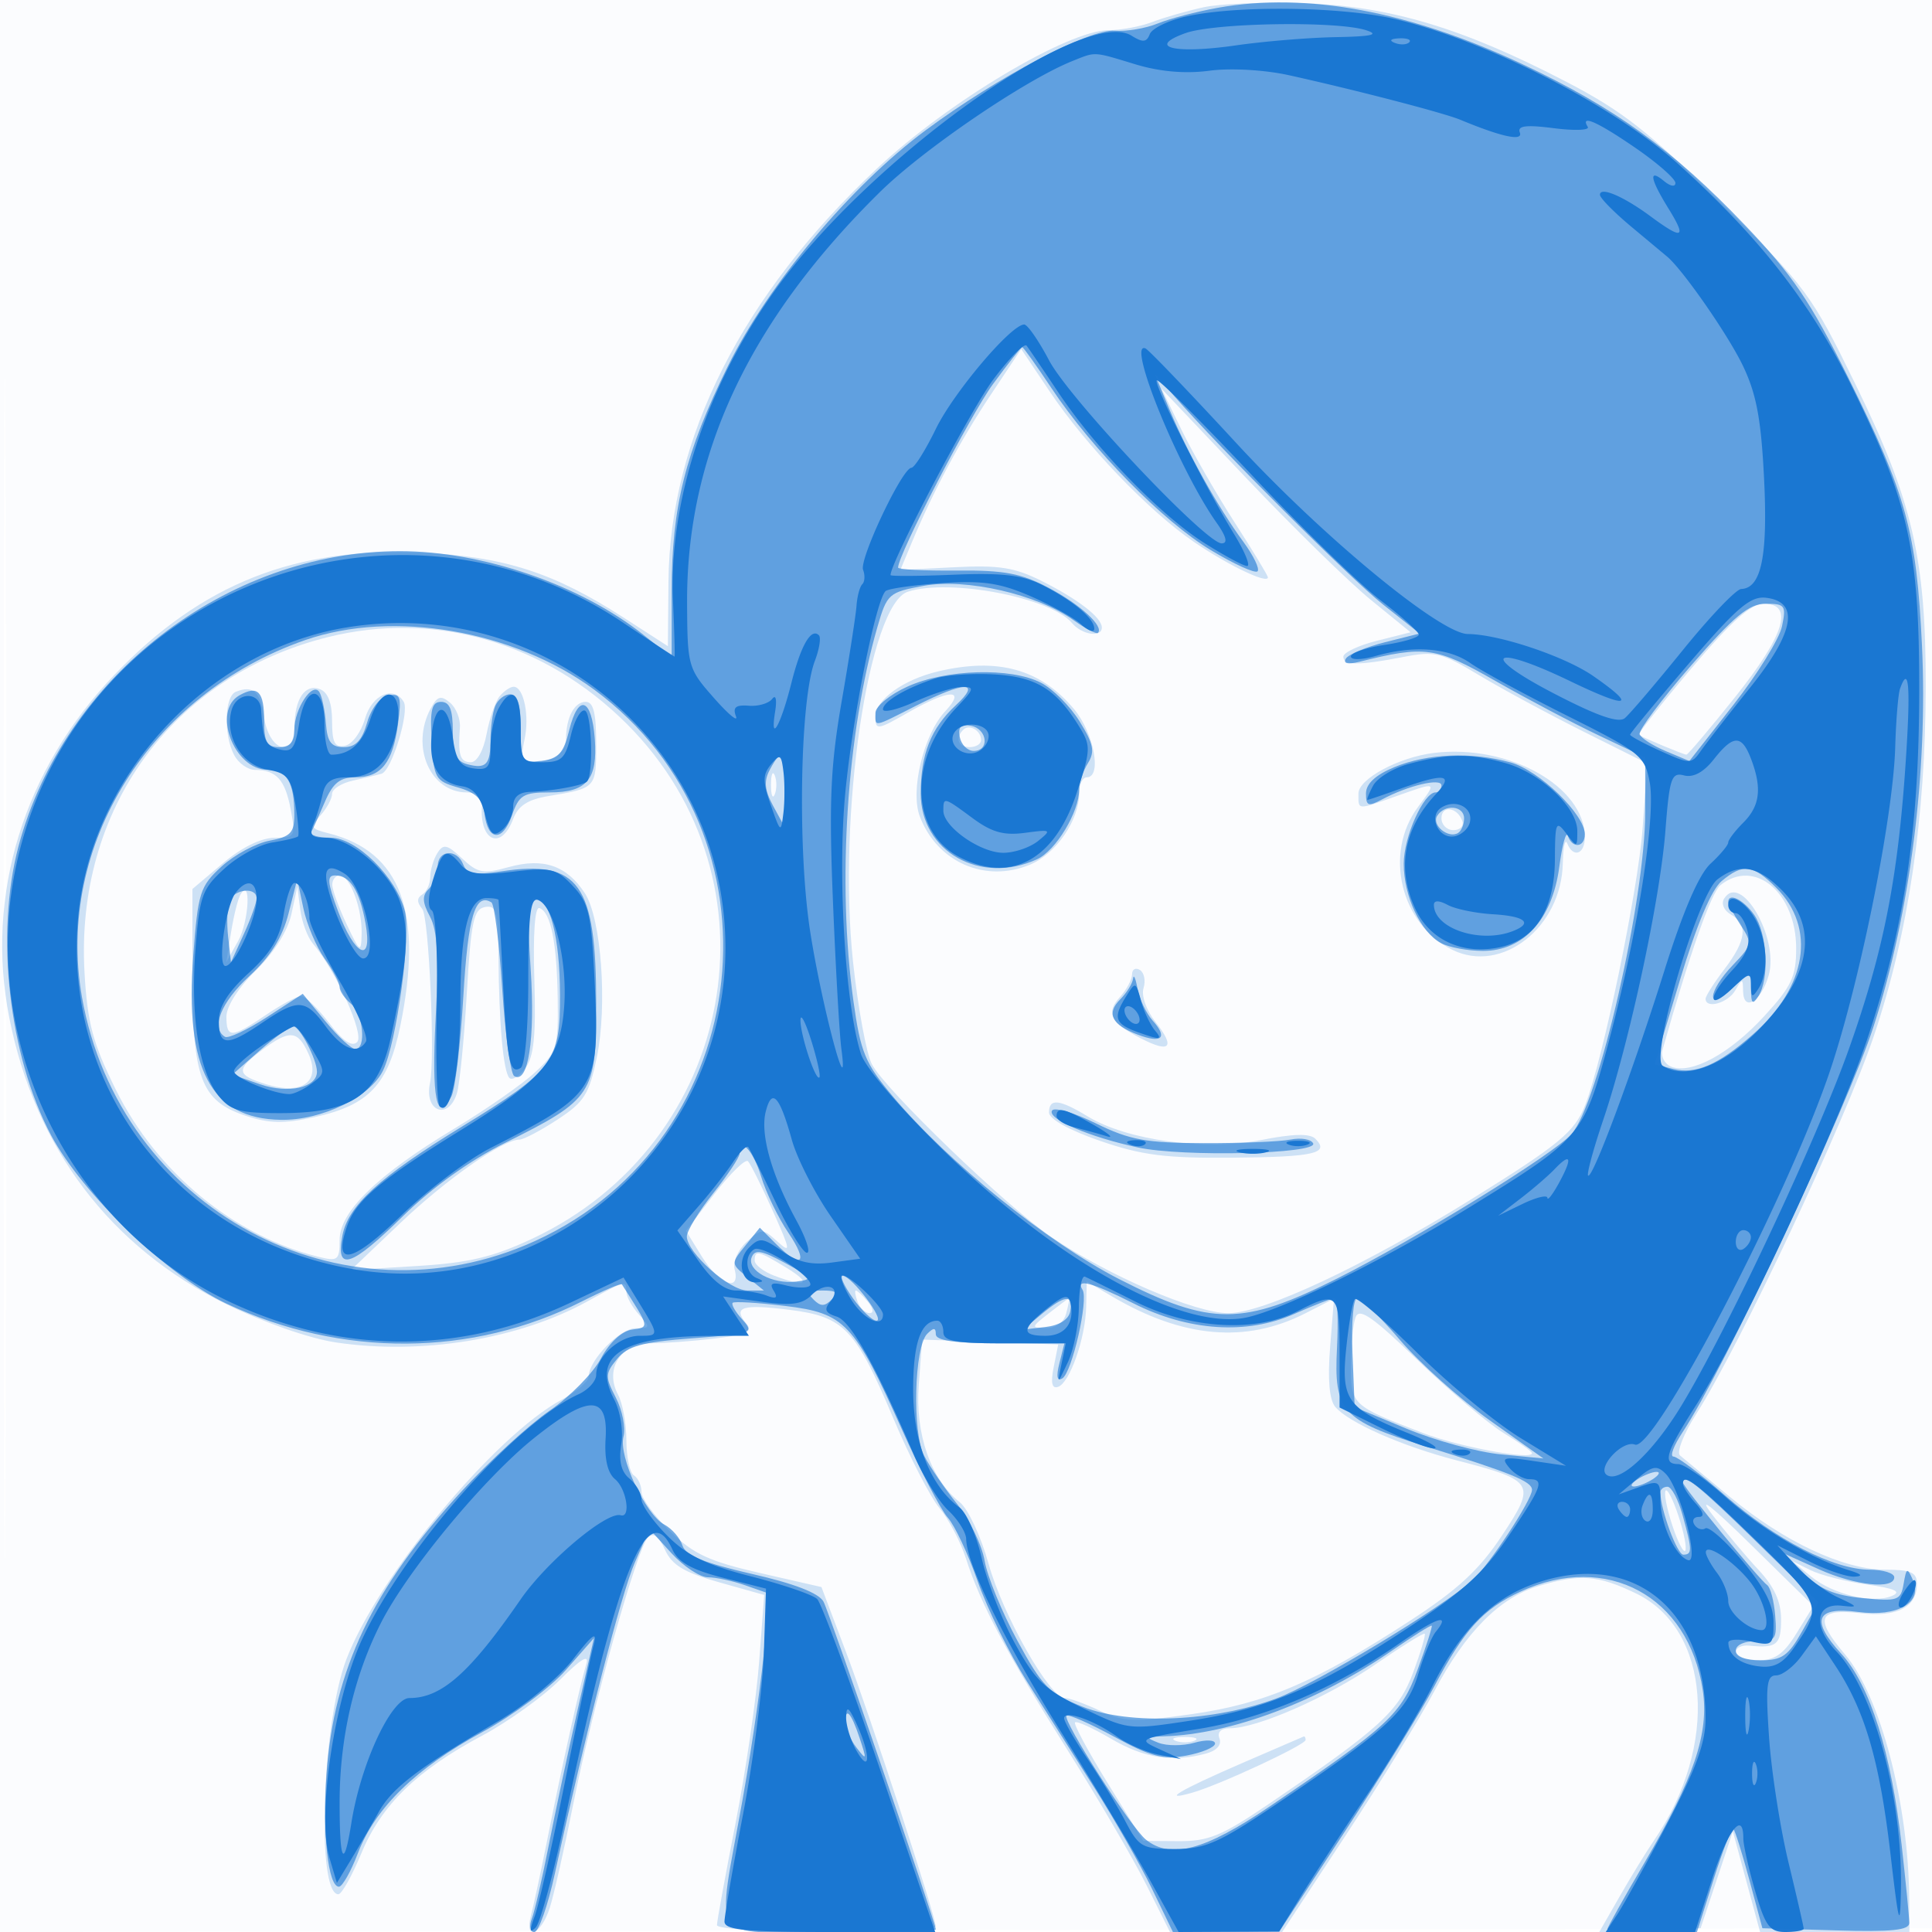 <svg xmlns="http://www.w3.org/2000/svg" width="256" height="256"><path fill-opacity=".016" d="M0 128.004v128.004l128.25-.254 128.25-.254.254-127.75L257.008 0H0v128.004m.485.496c0 70.4.119 99.053.265 63.672.146-35.38.146-92.98 0-128C.604 29.153.485 58.1.485 128.5" fill="#1976D2" fill-rule="evenodd"/><path fill-opacity=".207" d="M159.5.96c-2.2.48-5.267 1.361-6.815 1.957-1.548.596-4.154 1.083-5.79 1.083-5.362 0-21.298 9.513-30.671 18.309C98.32 39.111 88.746 58.071 88.576 77.061l-.076 8.562-5.854-3.779c-9.252-5.971-15.841-8.096-26.699-8.609-16.801-.794-29.201 4.111-40.722 16.11-12.077 12.576-17.203 29.216-14.003 45.457 3.417 17.346 13.38 30.478 28.878 38.064 4.845 2.371 10.936 4.492 14.393 5.009 11.349 1.701 24.26-.409 33.383-5.455 5.045-2.79 5.124-2.809 5.124-1.249 0 .644.745 1.994 1.655 3 1.553 1.716 1.527 1.829-.427 1.829-2.084 0-6.228 4.264-6.228 6.407 0 .626-1.599 1.999-3.554 3.052-8.906 4.796-24.32 23.375-28.548 34.408C42.661 228.315 41.886 251 44.835 251c.438 0 1.814-2.453 3.057-5.452 2.646-6.385 7.347-10.959 16.003-15.573 3.409-1.817 8.041-5.142 10.293-7.389 2.808-2.802 3.907-3.457 3.497-2.086-.841 2.814-3.231 13.564-5.113 23-.877 4.4-1.867 9.012-2.2 10.25-.958 3.563 1.352 2.635 2.49-1 .559-1.787 1.957-7.975 3.106-13.75 2.563-12.875 8.421-33.789 9.87-35.238.755-.755 1.418-.294 2.271 1.578.936 2.055 2.538 3.019 7.179 4.321l5.974 1.676-.666 8.817c-.366 4.849-1.775 14.49-3.131 21.425C96.109 248.514 95 254.596 95 255.094c0 .5 6.506.906 14.5.906 7.975 0 14.492-.338 14.483-.75-.033-1.433-8.655-27.8-11.887-36.354l-3.251-8.604-8.142-1.86c-6.708-1.532-8.806-2.505-11.922-5.529-2.08-2.018-3.781-4.37-3.781-5.227 0-.857-.45-1.836-1-2.176-.55-.34-1-2.421-1-4.625 0-2.203-.496-4.934-1.103-6.067-1.82-3.4.345-6.806 4.332-6.817 1.799-.004 5.636-.292 8.527-.64 4.327-.519 5.053-.876 4.108-2.015-1.79-2.157-.498-2.559 5.727-1.781 7.256.906 8.749 2.466 13.796 14.415 2.138 5.062 4.886 10.402 6.106 11.867 1.219 1.464 2.794 4.463 3.499 6.663 1.931 6.03 5.521 12.796 13.529 25.5 3.987 6.325 8.657 14.313 10.378 17.75l3.13 6.25h14.863l8.383-12.75c4.61-7.013 9.915-15.644 11.789-19.181 4.153-7.838 8.64-12.364 13.788-13.907 5.488-1.644 7.899-1.461 12.946.982 9.87 4.778 10.983 20.157 2.368 32.721-.994 1.449-3.044 4.794-4.556 7.432l-2.75 4.798 6.739-.298 6.738-.297 2.138-6.415 2.139-6.416 1.804 6.666 1.804 6.665H253l-.02-4.25c-.059-12.665-3.819-27.023-8.525-32.553-4.07-4.784-3.576-6.078 2.078-5.44 4.883.55 7.467-.792 7.467-3.879 0-1.541-.763-1.88-4.25-1.888-5.511-.012-13.421-3.735-20.58-9.684l-6.562-5.451c-.49-.406.491-2.902 2.18-5.547 5.708-8.934 19.702-38.734 23.523-50.089 4.562-13.559 6.83-28.848 6.857-46.219.026-16.95-1.751-24.618-9.271-40-5.887-12.043-6.537-12.921-17.754-24.002-9.699-9.582-13.146-12.284-20.643-16.18C193.881 3.741 184.271.849 173.002.435 167.776.243 161.7.479 159.5.96m-28.263 51.413c-4.022 6.041-7.609 12.767-10.472 19.639l-1.464 3.512 7.191-.363c5.912-.299 7.974.031 11.599 1.854 4.822 2.426 7.909 4.822 7.909 6.14 0 1.369-2.654.967-3.955-.6-2.799-3.373-16.179-5.931-21.738-4.156-5.207 1.662-9.357 29.692-7.27 49.101.651 6.05 1.768 12.125 2.482 13.5 1.762 3.391 17.838 18.871 23.806 22.923 7.541 5.121 19.067 10.077 23.432 10.077 4.64 0 17.927-6.221 32.11-15.033 11.826-7.348 13.808-8.992 15.206-12.616 2.371-6.146 6.966-28.301 7.574-36.518l.641-8.666-8.394-4.193c-4.617-2.306-10.869-5.681-13.894-7.499-5.016-3.015-5.896-3.229-10-2.434-6.005 1.163-8 1.157-8-.027 0-.542 2.006-1.49 4.459-2.108l4.458-1.123-5.25-4.277c-2.888-2.352-10.318-9.616-16.511-16.142L153.897 51.5l2.681 5.5c1.474 3.025 4.647 8.552 7.051 12.281 2.404 3.73 4.371 6.981 4.371 7.225 0 .924-5.329-1.636-9.826-4.719-6.006-4.119-14.282-12.754-19.083-19.914l-3.774-5.626-4.08 6.126m92.866 36.21c-3.999 4.721-7.12 8.679-6.937 8.797.655.422 5.935 2.62 6.291 2.62.2 0 3.104-3.433 6.453-7.629 6.594-8.26 7.849-12.371 3.777-12.371-1.674 0-4.325 2.374-9.584 8.583M43.5 84.409c-20.696 5.128-33.553 22.842-32.299 44.5.387 6.682 1.083 9.281 4.148 15.482 5.413 10.953 15.693 19.419 26.901 22.155 2.523.615 2.75.431 2.75-2.235 0-3.765 4.983-8.608 15.177-14.748 4.222-2.543 9.06-5.916 10.75-7.495 2.878-2.689 3.067-3.304 2.973-9.719-.109-7.493-.922-11.522-2.428-12.027-.599-.202-.855 3.416-.668 9.426.23 7.39-.053 10.236-1.168 11.75-.81 1.1-1.768 1.703-2.13 1.342-.815-.815-1.39-7.199-1.456-16.163-.044-5.945-.275-6.781-1.8-6.489-1.494.285-1.845 1.964-2.397 11.46-.355 6.119-.948 12.076-1.317 13.239-1.153 3.633-4.375 2.376-3.555-1.387.692-3.177-.145-21.993-1.026-23.054-.733-.884-.734-1.464-.004-1.916.577-.356 1.056-1.409 1.064-2.339.009-.93.435-2.354.948-3.165.791-1.25 1.286-1.14 3.275.728 2.082 1.956 2.773 2.082 6.207 1.133 4.57-1.261 7.649-.199 10.052 3.468 2.171 3.313 3.014 14.872 1.587 21.743-1.018 4.9-1.668 5.929-5.213 8.25-2.228 1.459-4.492 2.652-5.033 2.652-2.2 0-9.724 5.271-15.838 11.096l-6.5 6.193 8.71-.531c6.896-.421 10.073-1.17 15.258-3.596 27.067-12.667 33.474-47.362 12.599-68.226C72.255 85.13 57.702 80.89 43.5 84.409m80.775 4.562C119.68 90.063 116 92.728 116 94.965c0 1.812.237 1.783 4.25-.511 5.529-3.161 7.848-3.256 4.996-.204-2.862 3.062-4.665 10.517-3.369 13.927 2.312 6.082 8.687 8.868 14.619 6.389 3.469-1.449 6.504-5.89 6.504-9.516 0-1.128.45-2.05 1-2.05 2.061 0 .951-5.905-1.703-9.059-4.46-5.301-10.093-6.854-18.022-4.97M31.25 91.667c-1.514.605-1.645 5.726-.215 8.399.57 1.064 1.807 1.941 2.75 1.949 2.843.026 3.996 1.301 4.735 5.237.678 3.619.604 3.749-2.159 3.763-1.781.009-4.371 1.292-6.861 3.398l-4 3.384v11.351c0 13.717 1.127 16.718 7.013 18.682 3.133 1.045 5.093 1.088 9.147.199 7.223-1.585 9.783-4.307 11.383-12.104 3.082-15.021.077-23.1-9.485-25.5-2.428-.609-2.521-.808-1.104-2.374.85-.94 1.546-2.227 1.546-2.861 0-.633 1.237-1.423 2.75-1.754 1.513-.332 3.227-.744 3.811-.915 1.337-.394 3.739-8.226 2.926-9.542-1.354-2.191-4.212-.93-5.128 2.264-.511 1.784-1.701 3.392-2.644 3.573-1.364.263-1.715-.408-1.715-3.274 0-2.383-.543-3.813-1.601-4.219-1.983-.761-3.364 1.279-3.384 5-.023 4.245-3.361 3.201-4.015-1.255-.505-3.443-1.466-4.315-3.75-3.401m34.962.583c-.568.688-1.348 2.938-1.734 5-.41 2.197-1.276 3.75-2.089 3.75-1.427 0-1.729-.956-1.45-4.586.089-1.147-.505-2.639-1.319-3.315-1.207-1.001-1.678-.859-2.55.771-2.703 5.05-.08 11.13 4.803 11.13 1.218 0 2.142.563 2.052 1.25-.649 5.001 2.376 6.72 4.055 2.304.683-1.799 1.935-2.614 4.725-3.078 6.311-1.051 6.295-1.033 6.295-6.945C79 94.47 78.63 93 77.607 93 76.098 93 75 95.095 75 97.975c0 1.816-1.862 3.025-4.661 3.025-1.142 0-1.342-.708-.844-2.978.696-3.167-.095-7.022-1.44-7.022-.446 0-1.275.563-1.843 1.25m61.427 4.444c-1.126 1.126-.685 2.306.861 2.306.825 0 1.5-.423 1.5-.941 0-1.261-1.562-2.164-2.361-1.365M190 99.769c-4.66.57-10 3.444-10 5.383 0 2.221-.258 2.203 5 .348 5.504-1.942 5.419-1.985 2.877 1.453-4.56 6.167-2.281 15.546 4.596 18.915 6.544 3.206 14.433-2.998 14.606-11.486.043-2.135.306-3.319.583-2.632.802 1.986 2.338 1.45 2.338-.816 0-6.727-10.113-12.373-20-11.165M102.158 104c0 1.375.227 1.938.504 1.25.278-.687.278-1.812 0-2.5-.277-.687-.504-.125-.504 1.25M191 108.417c0 .87.713 1.583 1.583 1.583.871 0 1.406-.534 1.188-1.187-.618-1.855-2.771-2.162-2.771-.396M44.026 117.25c.015.688.878 3.05 1.919 5.25 1.756 3.711 1.899 3.806 1.974 1.315.102-3.376-1.542-7.815-2.894-7.815-.564 0-1.013.563-.999 1.25m183.949.032c-1.237.988-4.058 9.006-7.681 21.83-.252.892.276 1.893 1.181 2.24 2.663 1.022 7.731-1.736 12.275-6.682 3.651-3.974 4.25-5.243 4.25-9.013 0-7.386-5.506-11.985-10.025-8.375M31.88 118.5c-.339.55-.906 2.8-1.259 5l-.641 4 1.572-2.807c1.437-2.567 1.751-8.498.328-6.193m6.728 2.635c-.48 2.218-2.311 5.122-4.698 7.453-2.304 2.249-3.91 4.761-3.91 6.115 0 2.906.678 2.88 5.215-.203 2.023-1.375 4.13-2.5 4.681-2.5.551 0 2.219 1.596 3.707 3.546 1.838 2.41 3.032 3.219 3.724 2.527.991-.991-2.82-9.451-5.889-13.073-.699-.825-1.444-2.85-1.656-4.5l-.386-3-.788 3.635m189.843-2.056c-.414.67-.019 1.583.909 2.102 2.299 1.287 2.046 3.421-.86 7.23-1.375 1.803-2.5 3.573-2.5 3.933 0 1.392 2.952.568 3.92-1.094.958-1.646 1.021-1.641 1.05.083.046 2.826 2.393 1.384 3.386-2.08 1.42-4.949-3.692-13.755-5.905-10.174M150 129.112c0 .677-.719 2.025-1.598 2.996-1.917 2.119-1.279 3.387 2.754 5.473 3.909 2.021 4.62 1.221 1.94-2.185-1.21-1.539-1.89-3.47-1.573-4.469.307-.967.09-2.048-.482-2.402-.573-.354-1.041-.089-1.041.587M34.75 139.115c-3.552 2.65-3.465 3.33.586 4.573 4.731 1.452 7.218-.377 5.535-4.071-1.425-3.128-2.484-3.215-6.121-.502M139 147.418c0 .855 2.683 2.344 6.75 3.747 5.54 1.911 8.68 2.312 17.513 2.235 10.874-.093 12.971-.566 11.045-2.492-.744-.744-2.898-.696-7.263.163-7.339 1.444-17.713.025-22.906-3.133-3.789-2.304-5.139-2.44-5.139-.52m-44.302 10.747l-3.803 4.93 2.134 3.452c2.254 3.647 5.124 4.753 4.316 1.664-.265-1.014.426-2.599 1.593-3.655 2-1.81 2.123-1.811 4.089-.032 1.806 1.635 1.737 1.189-.636-4.095-1.465-3.261-2.939-6.214-3.277-6.561-.338-.348-2.325 1.586-4.416 4.297m5.302 8.86c0 .563 1.154 1.463 2.565 2 4.272 1.624 5.135 1.089 1.661-1.029-3.742-2.281-4.226-2.392-4.226-.971m43.924 6.126c-.095 4.18-2.177 10.1-3.734 10.619-.806.269-.984-.549-.571-2.616l.601-3.006-9.01-.324-9.011-.324-.458 6c-.499 6.523 1.601 12.524 5.446 15.567 1.09.863 2.802 4.532 3.808 8.16 1.882 6.787 8.12 17.773 10.091 17.773.612 0 2.705.756 4.652 1.68 3.139 1.49 4.518 1.541 12.152.455 9.756-1.389 16.448-4.249 28.906-12.353 6.376-4.148 9.2-6.758 12.202-11.279 4.606-6.936 4.38-7.314-5.962-9.994-7.267-1.883-14.389-5.025-16.121-7.111-.776-.935-1.007-3.658-.669-7.874l.517-6.444-3.79 1.934c-7.897 4.028-16.251 3.295-25.654-2.253L144 169.802l-.076 3.349m-30.286-.651c.317.825 1.033 1.5 1.591 1.5.586 0 .489-.635-.229-1.5-.685-.825-1.401-1.5-1.591-1.5-.19 0-.087.675.229 1.5M139 174c-2.409 1.884-2.422 1.956-.367 1.978 1.304.013 2.337-.756 2.657-1.978.287-1.1.452-1.99.366-1.978-.086.012-1.281.902-2.656 1.978m40.626.531c-.344.898-.626 3.77-.626 6.382 0 5.255.096 5.344 9.623 8.995 4.707 1.803 14.377 3.588 14.377 2.653 0-.219-1.687-1.421-3.75-2.672-2.062-1.251-7.181-5.585-11.374-9.632-5.999-5.79-7.757-7.01-8.25-5.726m41.502 26.054c.582 2.153 1.45 4.327 1.93 4.83.479.503.396-.847-.186-3-.582-2.153-1.45-4.327-1.93-4.83-.479-.503-.396.847.186 3m5.715.061c1.738 2.281 4.51 5.591 6.159 7.356 2.111 2.26 2.998 4.213 2.998 6.604 0 3.349-.581 3.82-4.25 3.446-.963-.098-1.75.301-1.75.885 0 .585 1.313 1.063 2.918 1.063 2.272 0 3.412-.797 5.143-3.599l2.225-3.6-8.302-8.15c-5.224-5.129-7.13-6.614-5.141-4.005M240 208.911c2.919 2.388 8.229 3.641 10.742 2.535 1.256-.552.31-.975-3.313-1.479-2.789-.388-6.164-1.244-7.5-1.903l-2.429-1.198 2.5 2.045m-57.766 11.636c-6.302 4.346-15.651 8.453-19.24 8.453-1.223 0-1.739.502-1.406 1.369.321.837-.37 1.608-1.781 1.986-4.461 1.195-8.174.62-12.548-1.943-2.429-1.424-4.595-2.409-4.814-2.19-.219.219 1.728 3.844 4.328 8.054l4.727 7.657 4.656.033c3.966.029 5.746-.706 12-4.952 14.655-9.95 17.187-12.259 19.104-17.424.993-2.672 1.677-4.972 1.522-5.111-.155-.139-3.102 1.692-6.548 4.068m-26.484 10.115c.688.278 1.813.278 2.5 0 .688-.277.125-.504-1.25-.504s-1.937.227-1.25.504m8.784 2.985c-8.265 3.581-10.849 5.118-6.534 3.889 3.609-1.028 15-6.331 15-6.983 0-.304-.113-.509-.25-.455-.137.055-3.835 1.652-8.216 3.549" fill="#1976D2" fill-rule="evenodd"/><path fill-opacity=".603" d="M161.39 1.027c-2.811.504-6.411 1.445-8 2.091-1.59.646-4.136 1.074-5.658.951-3.383-.273-15.54 6.12-25.076 13.188-9.889 7.328-20.844 20.392-26.201 31.243C90.815 59.925 89 67.169 89 78.257v8.837l-3.75-2.985C76.941 77.496 63.94 73.03 53 73.03c-22.991 0-44.586 16.705-50.547 39.101-3.102 11.652-1.286 27.77 4.313 38.294 4.125 7.754 15.505 18.683 23.234 22.312 15.262 7.168 32.602 7.059 47.116-.296 2.796-1.416 5.174-2.433 5.286-2.258 3.719 5.805 3.688 5.665 1.327 6-1.342.191-2.979 1.717-4.114 3.837-1.036 1.936-4.112 5.055-6.834 6.933-2.723 1.877-7.95 6.671-11.616 10.653-11.776 12.794-16.937 23.609-17.904 37.521-.549 7.9.224 14.873 1.648 14.873.451 0 1.583-1.999 2.516-4.442 2.297-6.016 7.694-11.269 16.483-16.044 4.035-2.192 9.014-5.891 11.065-8.22l3.727-4.235-2.211 9.72c-1.216 5.347-2.915 13.321-3.776 17.721-.861 4.4-1.871 8.787-2.246 9.75-.377.969-.225 1.75.341 1.75.562 0 1.783-3.487 2.715-7.75 4.171-19.094 8.803-37.112 10.589-41.192l1.945-4.441 2.915 3.191c1.603 1.756 3.773 3.192 4.822 3.192s3.271.475 4.937 1.056l3.03 1.056-.448 6.694c-.246 3.682-1.542 12.878-2.88 20.437C94.915 258.115 93.537 256 110 256c7.7 0 14-.152 14-.338 0-.862-14.063-41.91-14.88-43.434-.61-1.137-3.865-2.397-9.522-3.684-6.288-1.432-8.747-2.438-9.164-3.751-.313-.988-1.395-2.237-2.404-2.777-2.521-1.349-6.096-9.046-5.414-11.654.306-1.171-.149-3.492-1.011-5.158-1.441-2.787-1.428-3.199.164-5.14 1.41-1.718 3.266-2.226 10-2.737 7.977-.604 8.211-.692 6.59-2.483-.924-1.021-1.495-2.02-1.27-2.22.226-.2 3.336-.013 6.911.416 7.948.954 9.169 2.242 15.488 16.335 2.435 5.431 5.175 10.7 6.088 11.709.913 1.008 2.699 4.808 3.969 8.444 1.271 3.635 4.214 9.616 6.542 13.291 2.328 3.675 6.375 10.056 8.995 14.181 2.62 4.125 6.017 10.088 7.549 13.25l2.786 5.75 7.041-.02 7.042-.021 8.674-13.229c4.77-7.277 10.101-15.93 11.847-19.23 4.024-7.606 6.478-10.302 11.479-12.61 11.408-5.265 22.253.61 24.121 13.067.858 5.726-1.135 11.628-7.732 22.887-2.689 4.589-4.889 8.527-4.889 8.75 0 .223 2.669.406 5.93.406h5.93l2.216-7.021c1.219-3.861 2.396-6.841 2.615-6.621.22.22 1.173 3.267 2.118 6.771l1.717 6.371 9.737.286c7.421.218 9.735-.02 9.729-1-.005-.707-.459-5.336-1.01-10.286-1.36-12.215-4.205-21.238-8.002-25.376-4.099-4.468-3.372-6.269 2.233-5.532 5.24.69 8.583-1.239 7.274-4.197-.77-1.739-.873-1.7-1.248.474-.38 2.202-.762 2.335-5.413 1.888-3.701-.355-5.697-1.18-7.665-3.167l-2.661-2.686 4.5 2.026c4.802 2.162 10 2.718 10 1.07 0-.55-1.463-1.004-3.25-1.01-4.761-.014-12.463-3.965-19.17-9.835-3.24-2.835-6.315-5.155-6.834-5.155-.518 0 .031-1.462 1.221-3.25 5.336-8.014 21.881-43.171 25.295-53.75 4.837-14.986 7.213-33.706 6.409-50.5-.72-15.035-2.069-19.949-9.708-35.346-5.1-10.279-7.409-13.69-13.794-20.376-9.46-9.905-17.191-15.5-29.317-21.219-15.007-7.076-28.747-9.634-40.462-7.532m-29.829 49.889C128.599 54.952 119 73.511 119 75.204c0 .259 3.487.439 7.75.398 6.33-.059 8.574.363 12.247 2.309 4.173 2.21 7.324 5.102 6.479 5.947-.199.198-1.662-.566-3.252-1.698-4.784-3.407-14.199-5.564-19.809-4.539-4.636.847-4.88 1.061-6.131 5.381-4.091 14.124-5.377 33.997-3.209 49.586.956 6.869 1.542 8.288 5.25 12.716 7.214 8.612 20.527 19.358 29.949 24.174 12.194 6.233 16.38 6.222 28.912-.071 10.472-5.26 28.663-16.467 31.032-19.118 3.571-3.998 9.782-31.118 9.782-42.715v-7.206l-6.181-2.934c-3.399-1.614-9.587-4.878-13.75-7.253-7.836-4.472-9.232-4.665-17.968-2.487-1.51.376-2.165.219-1.767-.425.348-.563 2.689-1.541 5.203-2.174l4.572-1.151-4.805-3.807c-4.424-3.507-21.542-20.586-27.699-27.637l-2.62-3 1.99 4.792c2.356 5.674 6.4 12.912 9.79 17.524 1.34 1.823 2.179 3.573 1.864 3.889-.316.315-3.106-.952-6.202-2.816-6.338-3.817-15.739-13.377-21.117-21.477-1.976-2.977-3.716-5.412-3.866-5.412-.151 0-1.898 2.212-3.883 4.916m92.518 37.271c-3.917 4.503-6.984 8.597-6.817 9.099.167.502 1.718 1.507 3.446 2.233l3.142 1.321 5.825-7.43c3.204-4.087 6.106-8.776 6.449-10.42.574-2.751.402-2.99-2.15-2.99-2.227 0-4.181 1.617-9.895 8.187M40.487 84.799c-20.591 7.12-33.161 27.187-29.63 47.301 4.938 28.129 34.467 44.018 60.073 32.325 29.408-13.428 33.725-53.96 7.782-73.058-10.653-7.842-26.611-10.584-38.225-6.568m79.763 6.174c-2.34 1.062-4.25 2.625-4.25 3.478 0 1.929-.408 2.001 5.419-.955 6.427-3.261 8.714-3.276 5.217-.034C123.357 96.5 122 99.92 122 105.142c0 7.687 7.881 12.148 15.405 8.719 2.507-1.142 5.595-6.261 5.595-9.276 0-.887.522-2.448 1.161-3.471.941-1.507.734-2.548-1.097-5.51-1.241-2.009-3.541-4.317-5.111-5.128-3.99-2.064-12.594-1.822-17.703.497m-88.521 1.159C28.055 94.188 31.001 102 35.45 102c2.559 0 3.55 1.667 3.55 5.97 0 2.381-.498 2.901-3.282 3.423-1.805.339-4.665 1.879-6.356 3.424-2.858 2.61-3.122 3.439-3.751 11.745-1.146 15.131 2.316 21.654 11.582 21.822 5.429.098 11.907-3.04 13.587-6.583 1.787-3.767 3.698-17.76 2.874-21.043-1.135-4.523-6.415-9.758-9.841-9.758-1.639 0-2.795-.338-2.569-.75.226-.412 1.037-2.213 1.803-4 1.071-2.503 2.003-3.25 4.05-3.25 3.421 0 4.947-1.912 5.638-7.062.49-3.649.335-4.098-1.304-3.782-1.089.209-2.246 1.702-2.79 3.601C47.964 98.116 47.127 99 45.568 99c-1.684 0-2.194-.671-2.382-3.138-.131-1.726-.521-3.594-.865-4.152C41.426 90.262 39 93.901 39 96.691 39 98.333 38.423 99 37 99c-1.613 0-2-.667-2-3.441 0-3.943-.818-4.8-3.271-3.427m33.878 1.45c-.334.87-.607 2.82-.607 4.333 0 3.387-.568 4.011-3.058 3.36C60.44 100.882 60 99.887 60 96.883 60 94.04 59.584 93 58.448 93c-1.244 0-1.492 1.038-1.25 5.217.284 4.914.488 5.27 3.498 6.129 2.374.678 3.274 1.567 3.5 3.456.438 3.662 2.401 3.794 3.638.243.941-2.697 1.511-3.045 4.992-3.045 4.939 0 6.38-1.709 5.985-7.098-.398-5.429-2.176-6.047-3.379-1.175-.764 3.092-1.429 3.83-3.682 4.089-2.645.305-2.75.142-2.75-4.25C69 93.33 68.594 92 67.607 92c-.766 0-1.666.712-2 1.582m61.566 4.077c.195 1.013 1.023 1.841 1.841 1.841 2.143 0 1.834-2.906-.355-3.327-1.336-.257-1.743.15-1.486 1.486m-25.171 4.338c-.803 1.5-.697 2.682.424 4.75l1.494 2.753.04-4.75c.044-5.214-.347-5.764-1.958-2.753m82.748-.339c-2.499 1.037-3.75 2.199-3.75 3.484 0 1.66.297 1.769 2.139.783 3.439-1.84 7.861-2.884 7.861-1.855 0 .511-.353.93-.784.93-1.581 0-4.216 5.91-4.216 9.454 0 4.3 2.243 9.07 4.945 10.516 1.058.567 3.563 1.03 5.566 1.03 5.391 0 9.176-4.167 10.102-11.122.393-2.958.904-4.815 1.135-4.128.58 1.732 2.252 1.572 2.252-.215 0-2.61-6.044-8.453-9.832-9.505-5.155-1.432-11.028-1.193-15.418.628m5.681 6.454c-.754 1.22 1.492 3.054 2.771 2.263.439-.271.798-1.141.798-1.934 0-1.697-2.577-1.935-3.569-.329M58 114.8c0 .99-.531 2.331-1.18 2.98-.906.906-.871 1.756.152 3.667.99 1.85 1.182 5.313.75 13.505-.559 10.588.152 14.098 2.092 10.326.502-.978 1.214-6.935 1.58-13.238.618-10.614 1.569-13.799 3.724-12.467.393.243 1.036 5.398 1.428 11.456.393 6.057 1.106 11.256 1.586 11.553 1.855 1.146 2.794-4.888 2.191-14.077-.458-6.971-.311-9.505.551-9.505 1.977 0 3.309 5.129 3.329 12.817.023 8.866-.829 10.01-12.995 17.464-11.003 6.74-15.09 10.473-15.844 14.469-.916 4.849 1.151 4.166 8.109-2.68 3.769-3.708 8.808-7.315 13.45-9.627C78.576 145.638 79 144.991 79 133.013c0-15.91-2.273-19.099-12.52-17.562-3.579.536-4.617.355-5.094-.889-.826-2.151-3.386-1.972-3.386.238m170.123 1.95c-1.336 1.114-3.332 5.845-5.491 13.011l-3.391 11.261 2.453.616c3.006.754 5.97-.526 10.572-4.567 7.189-6.311 8.421-14.112 3.073-19.459-3.072-3.072-4.379-3.228-7.216-.862m-183.355 3.917c2.247 6.053 4.654 7.161 3.667 1.688-.787-4.363-2.054-6.355-4.04-6.355-1.093 0-1.02.915.373 4.667m-6.54.391c-.805 3.163-2.395 5.7-5.194 8.29-3.754 3.473-5.118 6.864-3.231 8.03.441.273 2.943-.896 5.559-2.597l4.756-3.094 3.014 3.656c1.657 2.012 3.431 3.657 3.941 3.657 1.503 0 1.059-4.645-.573-6-.825-.685-1.5-1.683-1.5-2.218 0-.535-.897-2.233-1.994-3.774-1.097-1.54-2.36-4.534-2.806-6.654l-.813-3.854-1.159 4.558m-7.83-1.653c-.296.772-.371 2.91-.166 4.75l.373 3.345 1.697-3.718c.934-2.045 1.698-4.182 1.698-4.75 0-1.55-2.982-1.242-3.602.373m198.602.13c0 .295.74 1.665 1.644 3.045 1.578 2.407 1.537 2.622-1 5.269-3.45 3.602-3.577 6.376-.144 3.151l2.5-2.349.015 2.425c.013 1.932.212 2.12.985.924 1.489-2.304 1.179-8.299-.557-10.777-1.413-2.019-3.443-3.013-3.443-1.688m-78.864 10.144c-.075.648-.84 1.882-1.7 2.742-1.873 1.873-1.14 3.361 2.3 4.669 3.201 1.217 4.051.443 2.016-1.834-.863-.966-1.774-2.881-2.025-4.256-.25-1.375-.516-1.97-.591-1.321m-115.709 9.519l-3.643 3.199 3.707 1.284c3.714 1.285 7.509.442 7.509-1.669 0-1.608-2.29-6.012-3.126-6.012-.442 0-2.444 1.439-4.447 3.198m104.977 7.957c-.676 1.095 4.95 3.513 11.383 4.893 5.987 1.284 23.917.861 23.213-.548-.275-.55-1.625-.775-3-.5s-6.55.489-11.5.475c-7.628-.022-9.804-.421-14.274-2.616-2.901-1.425-5.521-2.191-5.822-1.704M98 152.859c0 .473-1.571 2.835-3.49 5.25-1.92 2.415-3.495 4.988-3.5 5.718-.016 2.125 5.631 7.173 8.024 7.173h2.188l-2.199-1.78c-2.182-1.767-2.184-1.799-.272-4.161l1.928-2.38 2.16 2.16c3.397 3.397 4.35 2.528 1.628-1.483-1.36-2.004-2.993-5.379-3.628-7.5-1.021-3.407-2.839-5.326-2.839-2.997m1.599 13.743c-.671 1.75 2.776 3.614 5.938 3.21 2.256-.289 2.145-.471-1.487-2.445-3.131-1.701-4.032-1.856-4.451-.765M113 172c1.175 1.65 2.59 3 3.144 3 1.167 0-3.233-5.862-4.462-5.945-.45-.03.143 1.295 1.318 2.945m30.448-1.084c.803 1.3-1.395 10.933-2.675 11.724-.707.438-.842-.23-.4-1.991l.665-2.649h-8.519c-5.959 0-8.519-.361-8.519-1.2 0-.902-.285-.915-1.146-.054-1.717 1.717-1.998 13.076-.4 16.153.743 1.43 2.708 4.304 4.366 6.385 1.659 2.081 3.3 5.469 3.648 7.527.348 2.059 2.297 6.815 4.332 10.569 3.327 6.138 4.204 7.024 8.7 8.791 6.224 2.445 17.434 1.948 25.687-1.14 5.203-1.947 22.001-12.082 25.955-15.659 2.155-1.951 7.858-10.634 7.858-11.965 0-1.104-2.749-2.227-14.11-5.761-11.127-3.462-12.164-4.618-11.729-13.075.187-3.616.059-6.574-.284-6.573-.342.001-2.769.951-5.392 2.112-6.293 2.784-14.015 2.27-21.317-1.417-5.514-2.785-7.7-3.362-6.72-1.777M107.8 172.2c.933.933 1.467.933 2.4 0 .933-.933.667-1.2-1.2-1.2s-2.133.267-1.2 1.2m30.231 1.921l-2.469 2.054 2.961-.337c1.852-.212 3.084-.993 3.292-2.088.432-2.281-.734-2.167-3.784.371m41.175 5.104l.294 7.225 6.89 2.862c3.79 1.574 9.415 3.104 12.5 3.4l5.61.538-7.112-5.054c-3.912-2.78-9.254-7.562-11.872-10.625-2.617-3.064-5.174-5.571-5.681-5.571-.508 0-.79 3.251-.629 7.225M217 196c-.825.533-1.05.969-.5.969s1.675-.436 2.5-.969c.825-.533 1.05-.969.5-.969s-1.675.436-2.5.969m6 .448c0 .553 10.098 12.845 11.165 13.591.423.296.897 2.096 1.053 4 .26 3.185.063 3.458-2.468 3.422-1.599-.023-2.75.5-2.75 1.25 0 .793 1.276 1.289 3.316 1.289 2.805 0 3.649-.593 5.477-3.845l2.161-3.845-8.355-8.155c-7.584-7.403-9.599-9.021-9.599-7.707m-2.994 1.302c.016 2.256 2.226 8.25 3.041 8.25 1.199 0 1.188-.615-.1-5.25-.572-2.062-1.47-3.75-1.994-3.75s-.95.338-.947.75M184.5 218.678c-9.851 6.8-21.454 11.161-30.312 11.392-2.355.062-2.44.168-.688.855 1.1.431 3.238.431 4.75 0 1.52-.434 2.75-.389 2.75.099 0 .487-1.687 1.203-3.75 1.591-3.124.587-4.731.17-9.625-2.497-3.231-1.76-6.068-3.008-6.303-2.773-.579.579 8.548 14.835 10.504 16.405 3.295 2.646 7.812 1.443 16.385-4.365 15.9-10.77 17.436-12.194 19.658-18.227 1.129-3.063 1.957-5.651 1.842-5.751-.116-.099-2.461 1.373-5.211 3.271m-72.5 9.631c0 .72.669 2.182 1.486 3.25 1.36 1.776 1.394 1.664.402-1.309-1.132-3.393-1.888-4.171-1.888-1.941" fill="#1976D2" fill-rule="evenodd"/><path fill-opacity=".975" d="M157.192 2.177c-2.37.53-4.548 1.586-4.839 2.346-.419 1.092-.925 1.137-2.402.215-6.138-3.834-33.041 14.957-46.15 32.233-9.688 12.768-15.229 28.888-14.629 42.559.18 4.111.275 7.474.21 7.472-.064-.001-3.131-2.023-6.814-4.493-30.811-20.661-72.811-3.802-80.447 32.29-4.884 23.087 6.941 47.423 27.955 57.53 14.836 7.135 30.818 7.238 45.485.292l7.062-3.343 1.914 3.111c2.83 4.599 2.83 4.611.201 4.611-2.655 0-5.738 2.777-5.738 5.168 0 .831-1.048 1.988-2.328 2.572-8.417 3.834-23.039 20.379-28.676 32.444-3.688 7.893-6.01 23.369-4.347 28.972l.992 3.344 1.93-3.189a241.037 241.037 0 003.61-6.21c1.781-3.203 5.293-5.874 15.819-12.029 3.619-2.116 8.012-5.745 9.912-8.187 2.661-3.42 3.263-3.835 2.736-1.885-.371 1.375-2.061 9.445-3.756 17.933-1.695 8.489-3.517 16.589-4.049 18-.708 1.876-.671 2.272.138 1.473.609-.602 2.423-7.352 4.03-15 6.763-32.176 10.815-42.272 14.086-35.093.771 1.693 2.576 2.699 6.729 3.75l5.674 1.437-.284 8.5c-.157 4.675-1.394 14.288-2.75 21.362C97.11 247.437 96 253.849 96 254.612c0 1.118 2.72 1.388 13.958 1.388h13.958l-7.308-21.55c-4.02-11.853-7.767-22.009-8.327-22.569-.56-.56-4.486-1.906-8.726-2.992-5.95-1.525-8.489-2.756-11.131-5.399-1.883-1.883-3.424-4.058-3.424-4.834 0-.776-.719-2.008-1.598-2.737-1.097-.911-1.436-2.321-1.082-4.504.297-1.831-.108-4.379-.955-6.013-2.996-5.775 1.015-8.364 13-8.391L99.23 177l-1.708-2.607-1.708-2.606 5.073.698c3.99.548 5.415.355 6.674-.903 1.902-1.902 4.091-1.072 2.435.923-.841 1.013-.637 1.474.863 1.95 1.874.595 5.139 6.432 10.218 18.27 1.233 2.875 3.295 6.215 4.582 7.425 1.288 1.209 2.352 2.908 2.365 3.774.05 3.357 5.009 13.422 12.678 25.731 4.402 7.065 9.683 15.882 11.737 19.595l3.733 6.75 6.664-.037 6.664-.036 2.903-4.714c1.597-2.592 5.476-8.538 8.621-13.213 3.144-4.675 7.085-11.22 8.757-14.544 4.024-8.002 8.449-12.176 14.891-14.049 12.233-3.556 21.304 4.241 21.322 18.328.005 3.158-1.279 6.685-5.048 13.868-2.78 5.298-5.756 10.704-6.615 12.015L212.77 256h11.836l2.255-7c2.088-6.484 4.139-9.162 4.139-5.404 0 .878.707 4.028 1.571 7 1.344 4.624 1.921 5.404 4 5.404 1.336 0 2.429-.196 2.429-.437 0-.24-.904-4.177-2.008-8.75-1.105-4.572-2.265-12.026-2.579-16.563-.478-6.91-.328-8.25.925-8.25.822 0 2.345-1.167 3.384-2.593l1.889-2.593 2.598 3.926c3.881 5.865 5.84 12.537 7.27 24.76 1.135 9.7 1.301 10.272 1.404 4.838.23-12.114-3.634-26.379-8.528-31.489-3.173-3.312-2.826-6.459.67-6.083 2.27.245 2.227.152-.525-1.122-1.65-.764-4.125-2.627-5.5-4.139l-2.5-2.751 4.21 2.123c2.316 1.168 5.016 2.084 6 2.037 1.21-.058.979-.333-.71-.849-5.008-1.529-11.61-5.446-16.358-9.706-2.672-2.398-5.485-4.359-6.25-4.359-2.14 0-1.705-1.472 2.27-7.685 5.909-9.238 18.853-36.916 22.8-48.754 4.885-14.65 6.832-27.75 6.846-46.061.014-18.57-1.403-24.964-8.928-40.278-5.487-11.165-12.295-19.868-23.201-29.658-8.562-7.686-25.214-16.182-37.298-19.03-7.066-1.666-21.029-1.846-27.689-.357m-.134 2.219c-5.212 1.883-1.411 2.792 6.744 1.612 3.684-.532 9.623-1.022 13.198-1.088 4.792-.088 5.843-.33 4-.92-3.909-1.252-20.124-.984-23.942.396m27.755 1.287c.721.289 1.584.253 1.916-.079.332-.332-.258-.568-1.312-.525-1.165.048-1.402.285-.604.604m-42.712 2.403c-6.266 2.507-19.753 11.689-25.533 17.384-17.304 17.051-25.622 34.789-25.526 54.44.04 8.378.128 8.688 3.558 12.574 1.934 2.192 3.246 3.278 2.914 2.414-.449-1.171-.019-1.523 1.692-1.386 1.262.102 2.667-.309 3.122-.914.475-.629.635.11.374 1.728-.699 4.351.755 1.777 2.16-3.826 1.252-4.987 2.618-7.354 3.649-6.322.3.3.055 1.833-.544 3.408-1.97 5.182-2.304 25.035-.604 35.914 1.528 9.779 5.201 23.577 4.126 15.5-.257-1.925-.76-10.728-1.119-19.562-.535-13.159-.327-17.949 1.155-26.5.994-5.741 1.88-11.447 1.968-12.681.087-1.233.431-2.515.764-2.848.333-.332.381-1.189.107-1.903-.538-1.401 5.187-13.496 6.4-13.522.405-.008 1.861-2.325 3.236-5.148C126.35 52.011 133.979 43 135.714 43c.434 0 1.914 2.133 3.288 4.741C141.672 52.807 159.768 72 161.875 72c.85 0 .628-.896-.681-2.75-4.996-7.073-11.973-24.185-9.41-23.08.422.181 5.839 5.828 12.038 12.548 11.456 12.418 27.046 25.272 30.678 25.294 4.1.024 12.839 2.951 16.606 5.561 5.954 4.127 4.655 4.402-3.106.657-10.305-4.971-12.184-3.589-2.19 1.611 5.807 3.021 8.655 4.015 9.493 3.313.658-.551 4.122-4.615 7.697-9.03 3.575-4.416 7.047-8.05 7.715-8.076 2.665-.105 3.544-4.343 3.034-14.621-.395-7.97-1.026-11.293-2.86-15.075-1.985-4.093-7.925-12.629-9.988-14.352l-4.75-3.965c-2.283-1.906-4.151-3.804-4.151-4.219 0-1.13 3.098.183 6.683 2.832 4.317 3.19 4.857 2.961 2.399-1.016-2.451-3.966-2.676-5.37-.582-3.632.838.695 1.5.803 1.5.244 0-.55-2.366-2.63-5.259-4.622-5.056-3.482-7.418-4.526-6.356-2.808.276.447-1.74.525-4.481.174-3.697-.475-4.864-.327-4.52.571.461 1.202-2.401.589-7.884-1.689-2.203-.915-13.827-3.938-22.667-5.895-3.259-.722-7.746-.979-10.56-.606-3.218.427-6.585.136-9.833-.849-5.658-1.716-5.193-1.692-8.339-.434m-10.496 42.217C128.624 54.28 118.001 74.504 118 76.202c0 .164 3.763.142 8.362-.049 6.442-.267 9.14.047 11.75 1.371C142.195 79.593 145 81.95 145 83.31c0 .55-.787.287-1.75-.584-.963-.87-4-2.558-6.75-3.75-4.027-1.746-6.321-2.077-11.786-1.703-3.732.256-7.052.732-7.378 1.058-1.299 1.299-4.382 16.768-5.335 26.769-1.037 10.878-.006 28.044 2.073 34.533.601 1.875 5.115 7.133 11.245 13.097 14.741 14.342 30.866 23.313 39.412 21.926 4.533-.735 18.123-7.382 29.798-14.573 15.021-9.252 15.294-9.573 18.582-21.829 3.837-14.302 6.333-30.072 5.48-34.62-.65-3.467-1.235-3.938-10.889-8.772-5.611-2.81-11.396-5.953-12.856-6.985-2.898-2.049-7.543-2.398-12.603-.947-1.789.513-3.243.541-3.243.061 0-.477 2.025-1.172 4.5-1.543s4.5-.982 4.5-1.356c0-.375-2.277-2.417-5.06-4.54-2.783-2.122-10.507-9.641-17.164-16.708-6.656-7.068-12.283-12.67-12.503-12.451-.461.461 6.385 14.077 10.235 20.357 1.433 2.338 2.218 4.25 1.744 4.25-.473 0-3.024-1.372-5.667-3.048-5.847-3.709-14.395-12.523-19.349-19.952-2.018-3.025-3.908-5.813-4.202-6.197-.294-.383-2.287 1.642-4.429 4.5m92.145 37.659c-4.262 4.976-7.75 9.201-7.75 9.39 0 .189 1.817 1.164 4.038 2.165 3.936 1.775 4.071 1.773 5.391-.098.744-1.056 3.674-4.816 6.511-8.357 5.844-7.296 6.546-11.33 2.06-11.854-2.06-.24-3.864 1.3-10.25 8.754M46 83.126c-18.791 3.046-34.256 19.96-35.694 39.039-1.715 22.745 13.642 42.089 36.531 46.014 25.383 4.353 49.288-16.29 49.288-42.561 0-26.582-23.801-46.759-50.125-42.492m77.942 6.769c-3.865 1.253-6.942 3.066-6.942 4.091 0 .504 1.912.048 4.25-1.013s5.122-1.939 6.187-1.951c1.746-.02 1.678.249-.686 2.728-6.39 6.698-6.197 16.417.394 19.825 6.814 3.524 12.614.358 15.506-8.463 1.905-5.811 1.922-6.282.324-8.875-3.048-4.941-5.691-6.557-11.24-6.873-2.879-.164-6.386.075-7.793.531m127.823 1.355c-.247.688-.535 4.175-.639 7.75-.277 9.477-4.852 31.97-8.848 43.5-5.917 17.072-23.112 49.885-25.634 48.917-1.689-.648-5.157 3.148-3.699 4.049 1.718 1.062 6.125-3.065 9.874-9.249 6.049-9.978 17.938-35.302 22.167-47.217 4.609-12.983 6.513-22.639 7.543-38.25.65-9.838.413-12.776-.764-9.5M30.671 94.152c-.912 3.485 1.405 7.255 4.823 7.847 2.566.444 3.065 1.063 3.635 4.508.363 2.196.525 4.138.36 4.315-.165.178-1.695.543-3.4.811-1.704.269-4.559 1.822-6.344 3.452-2.977 2.719-3.294 3.602-3.844 10.689-.691 8.919.469 16.227 3.091 19.465 1.554 1.919 2.79 2.26 8.17 2.256 9.531-.008 12.961-2.363 14.632-10.045 2.209-10.16 2.482-14.083 1.241-17.842-1.352-4.098-6.584-8.608-9.986-8.608-1.769 0-2.102-.382-1.527-1.75.404-.963.955-2.763 1.223-4 .365-1.684 1.195-2.25 3.3-2.25 3.422 0 5.575-1.991 6.447-5.965 1.232-5.608-1.695-6.98-3.463-1.623-1.026 3.11-2.673 4.588-5.111 4.588-.505 0-.918-1.8-.918-4 0-5.374-2.514-5.443-3.369-.093-.526 3.289-.942 3.824-2.628 3.384-1.85-.484-2.127-1.092-2.407-5.278-.165-2.463-3.274-2.353-3.925.139m35.364-.218C65.466 94.998 65 97.279 65 99.004c0 2.679-.327 3.089-2.25 2.816-1.769-.252-2.357-1.128-2.75-4.103-.633-4.791-2.4-4.897-2.815-.168-.354 4.046.959 6.184 4.079 6.641 1.447.212 2.39 1.364 2.977 3.641.711 2.762 1.106 3.126 2.309 2.128.797-.662 1.45-2.049 1.45-3.081 0-1.259.742-1.903 2.25-1.952 2.84-.094 7.006-.849 7.52-1.363.888-.888.653-9.089-.27-9.404-.55-.188-1.382 1.274-1.849 3.25-.734 3.101-1.246 3.591-3.75 3.591-2.771 0-2.901-.201-2.901-4.5 0-4.741-1.231-5.806-2.965-2.566m60.411 3.153c-.945 1.529 1.106 3.299 2.987 2.577.862-.331 1.567-1.29 1.567-2.133 0-1.747-3.535-2.092-4.554-.444m100.638 3.533c-1.339 1.703-2.716 2.448-3.934 2.13-1.679-.44-1.936.325-2.479 7.365-.702 9.098-4.779 28.058-8.224 38.24-1.311 3.873-2.217 7.209-2.014 7.412.565.564 5.938-13.876 10.123-27.206 2.457-7.824 4.558-12.689 6.096-14.115 1.292-1.196 2.348-2.461 2.348-2.811 0-.349.9-1.535 2-2.635 2.211-2.211 2.497-4.564 1.025-8.435-1.234-3.246-2.354-3.233-4.941.055m-124.924.674c-1.116 1.356-1.119 2.263-.016 5.417 1.28 3.663 1.335 3.697 1.656 1.039.183-1.513.19-3.95.016-5.418-.282-2.384-.458-2.494-1.656-1.038m84.569-.086c-2.073.55-4.227 1.854-4.785 2.896-.558 1.043-.886 1.889-.729 1.881.157-.008 2.085-.664 4.285-1.456 5.963-2.148 7.246-1.953 4.741.721-4.273 4.561-5.209 9.908-2.671 15.257 1.899 4.001 6.108 5.964 10.872 5.07 4.936-.926 7.55-4.966 7.59-11.731.029-4.918.149-5.191 1.5-3.405 1.43 1.891 1.468 1.882 1.468-.327 0-3.128-4.863-7.705-9.579-9.014-4.616-1.282-7.551-1.257-12.692.108M125 107.427c0 2.137 4.898 5.573 7.944 5.573 1.47 0 3.547-.707 4.615-1.57 1.833-1.483 1.737-1.543-1.72-1.078-2.815.379-4.418-.066-6.944-1.929-3.85-2.841-3.895-2.852-3.895-.996m66.014-.435c-1.815 1.121-.414 4.232 1.721 3.82.958-.184 1.882-1.061 2.053-1.948.365-1.898-1.908-3.026-3.774-1.872m-133.629 9.536c-.672 2.148-.739 3.754-.17 4.105.523.323.812 6.022.657 12.936-.153 6.797.025 12.662.397 13.033C59.691 148.025 61 141.508 61 133c0-9.624 1.086-14 3.475-14 .839 0 1.551.112 1.584.25.032.138.284 4.75.559 10.25.557 11.135.909 12.911 2.375 12.004.577-.357 1.007-5.324 1.007-11.646 0-8.372.301-10.926 1.25-10.615 2.119.695 3.933 7.922 3.516 14.008-.48 7.008-2.741 9.725-13.766 16.538-10.61 6.558-13.823 9.264-14.998 12.636-1.919 5.504.56 5.034 7.155-1.355 3.489-3.38 8.818-7.41 11.843-8.955 14.167-7.238 14.478-7.738 13.783-22.167-.423-8.8-.767-10.303-2.872-12.543-2.189-2.33-2.863-2.491-7.965-1.899-4.419.513-5.845.32-6.882-.929-1.895-2.283-2.445-1.991-3.679 1.951m-13.916 1.222c1.005 4.035 3.625 9.25 4.645 9.25 2.155 0 .072-9.625-2.427-11.214-2.213-1.408-2.906-.795-2.218 1.964m184.111-1.234c-2.593 1.962-8.964 23.62-7.266 24.699 3.149 2.002 8.367-.106 13.316-5.38 6.427-6.848 7.278-13.08 2.447-17.912-3.22-3.22-5.583-3.611-8.497-1.407M31.259 118.25c-1.354 1.716-2.495 9.75-1.385 9.75 1.212 0 4.126-6.287 4.126-8.901 0-2.351-1.251-2.738-2.741-.849m6.333 2.898c-.494 3.088-1.676 5.073-4.627 7.772C30.2 131.447 29 133.369 29 135.272c0 3.375 1.091 3.418 5.785.228 4.714-3.203 5.678-3.146 8.373.5 2.255 3.05 4.232 3.796 5.334 2.012.336-.543-1.212-4.109-3.441-7.924-2.228-3.815-4.051-7.609-4.051-8.431 0-2.121-1.078-4.657-1.979-4.657-.421 0-1.064 1.867-1.429 4.148M190 119.893c0 3.12 6.083 5.164 10.418 3.5 2.775-1.065 1.709-1.995-2.577-2.247-2.287-.135-4.987-.689-6-1.231-1.166-.624-1.841-.632-1.841-.022m39 .024c0 .596.441 1.083.981 1.083.539 0 1.248 1.065 1.575 2.367.428 1.705-.127 3.146-1.981 5.146-3.306 3.568-3.367 5.58-.075 2.487 2.322-2.182 2.501-2.212 2.515-.424.013 1.608.175 1.678.985.424 1.333-2.063 1.216-6.02-.265-8.921-1.313-2.573-3.735-3.975-3.735-2.162m-79.756 12.065c-1.847 2.957-1.56 3.712 1.868 4.907 2.653.925 2.937.875 1.93-.338-.649-.783-1.49-2.579-1.868-3.992-.664-2.484-.728-2.503-1.93-.577m-.244 1.9c0 .55.45 1.278 1 1.618.55.34 1 .168 1-.382s-.45-1.278-1-1.618c-.55-.34-1-.168-1 .382m-42.933 1.219c-.077 1.841 1.994 8.172 2.505 7.66.188-.187-.284-2.348-1.049-4.801-.764-2.453-1.419-3.74-1.456-2.859m-71.335 3.435c-2.053 1.395-3.732 2.926-3.732 3.402 0 .881 5.391 3.088 7.399 3.03.606-.017 1.932-.661 2.948-1.431 1.787-1.354 1.788-1.499.035-4.468-.997-1.688-2.062-3.069-2.365-3.069-.304 0-2.232 1.141-4.285 2.536m66.728 8.766c-.751 2.995.768 8.374 4.081 14.448 1.275 2.338 1.896 4.25 1.379 4.25-.516 0-2.393-3.037-4.17-6.75-1.777-3.713-3.397-6.975-3.6-7.25-.203-.275-1.107.614-2.009 1.976-.903 1.362-2.933 3.959-4.513 5.771l-2.871 3.294 2.757 3.98c1.851 2.671 3.508 3.979 5.04 3.979 1.255 0 3.068.301 4.028.67 1.28.491 1.529.318.933-.646-.621-1.005-.222-1.167 1.687-.688 1.376.345 2.774.355 3.107.022.863-.863-6.255-5.509-7.378-4.816-1.344.831-1.144 3.205.319 3.796.979.395.972.521-.031.583-2.017.124-2.651-2.917-.962-4.607 1.375-1.374 1.823-1.326 4.387.475 2.085 1.464 3.866 1.87 6.594 1.501l3.738-.506-3.909-5.642c-2.149-3.103-4.47-7.667-5.156-10.142-1.614-5.818-2.642-6.92-3.451-3.698m38.54.59c0 .49 1.083 1.163 2.407 1.495 1.324.333 3.237.859 4.25 1.17 1.014.311.268-.343-1.657-1.454-3.91-2.256-5-2.52-5-1.211m9.813 3.791c.721.289 1.584.253 1.916-.079.332-.332-.258-.568-1.312-.525-1.165.048-1.402.285-.604.604m20.937-.021c.688.278 1.813.278 2.5 0 .688-.277.125-.504-1.25-.504s-1.937.227-1.25.504m-6.5 1.027c.963.252 2.537.252 3.5 0 .963-.251.175-.457-1.75-.457s-2.713.206-1.75.457m41.741 2.228c-.83.87-2.855 2.617-4.5 3.881l-2.991 2.299 3.25-1.574c1.787-.866 3.268-1.225 3.29-.799.022.427.732-.501 1.578-2.062 1.785-3.293 1.528-4.007-.627-1.745M230 164.559c0 .857.45 1.281 1 .941.55-.34 1-1.041 1-1.559s-.45-.941-1-.941-1 .702-1 1.559M112.659 172c1.631 2.76 4.341 4.118 4.341 2.174 0-1.001-4.331-5.174-5.371-5.174-.408 0 .055 1.35 1.03 3m30.296 1.167c-.025 2.383-.681 5.683-1.459 7.333-1.412 2.997-1.413 2.997-.847.25l.568-2.75h-8.109c-6.54 0-8.108-.29-8.108-1.5 0-.825-.36-1.5-.8-1.5-2.175 0-3.2 2.929-3.2 9.143 0 6.995 2.278 12.786 6.142 15.615.945.691 2.269 3.72 2.943 6.729.673 3.009 2.644 8.069 4.38 11.242 2.727 4.988 3.962 6.161 9.095 8.643 5.871 2.839 6.033 2.858 13.926 1.662 10.392-1.574 16.873-4.298 28.632-12.033 7.655-5.035 10.462-7.57 13.75-12.419 4.492-6.623 4.84-7.582 2.754-7.582-.757 0-1.951-.691-2.652-1.536-1.125-1.356-.757-1.46 3.128-.889l4.402.647-6-3.666c-3.3-2.016-9.474-7.105-13.72-11.308-4.246-4.203-7.957-7.404-8.248-7.114-.29.291-.804 3.192-1.142 6.447-.72 6.922.083 8.039 8.11 11.287 2.75 1.113 4.325 2.033 3.5 2.045-.825.013-3.975-1.2-7-2.695l-5.5-2.718v-7.251c0-7.949-.286-8.23-5.596-5.499-5.544 2.85-14.22 2.343-21.392-1.25-3.293-1.65-6.33-3.15-6.75-3.333-.419-.184-.782 1.616-.807 4m-4.205.2c-3.415 2.742-3.468 3.633-.219 3.633 2.59 0 3.899-1.729 3.304-4.362-.27-1.189-.873-1.046-3.085.729m-67.956 17.164c-6.653 5.318-16.794 17.563-20.338 24.556-3.573 7.05-5.456 15.262-5.456 23.79 0 7.958.567 8.918 1.563 2.648C47.81 233.678 51.851 225 54.258 225c4.249 0 8.007-3.333 14.716-13.053 3.477-5.037 11.412-11.711 13.276-11.166 1.385.405.766-3.522-.754-4.784-.987-.819-1.417-2.667-1.25-5.373.36-5.846-2.224-5.871-9.452-.093m122.019 2.152c.721.289 1.584.253 1.916-.079.332-.332-.258-.568-1.312-.525-1.165.048-1.402.285-.604.604m24.105 3.276l-2.418 2.052 2.75-.981c2.566-.915 2.751-.798 2.765 1.745.017 3.167 1.962 7.395 3.66 7.954 1.564.516-1.03-9.513-2.961-11.443-1.171-1.171-1.742-1.07-3.796.673m6.082.629c0 .415.745 1.577 1.655 2.583 1.079 1.192 1.232 1.829.441 1.829-.668 0-.931.457-.586 1.016.346.559 1.005.784 1.465.499.461-.284 2.679 1.683 4.931 4.373 2.915 3.481 4.094 5.809 4.094 8.08 0 3.025-.156 3.157-3 2.532-1.65-.362-2.993-.286-2.985.171.031 1.684 1.555 2.844 4.126 3.14 1.962.225 3.142-.418 4.587-2.504 3.752-5.412 3.646-5.719-4.847-13.998-7.847-7.649-9.881-9.238-9.881-7.721m-5.349 2.88c-.31.807-.133 1.734.393 2.059.526.325.956-.336.956-1.468 0-2.415-.556-2.658-1.349-.591M214.5 200c.34.55.816 1 1.059 1s.441-.45.441-1-.477-1-1.059-1-.781.45-.441 1m11.532 5.715c.017.432.692 1.659 1.5 2.726.807 1.068 1.468 2.739 1.468 3.715 0 1.524 2.676 3.844 4.434 3.844 1.335 0 .399-3.942-1.512-6.371-2.171-2.761-5.945-5.268-5.89-3.914m26.172 5.33c-.672 1.075-.815 1.955-.319 1.955.897 0 2.443-3.005 1.851-3.598-.172-.171-.861.568-1.532 1.643m-66.704 6.66c-8.627 6.002-17.885 9.957-26.632 11.378-8.016 1.301-8.142 1.365-5.29 2.668l2.922 1.335-3-.59c-1.65-.325-4.134-1.406-5.519-2.403-3.03-2.179-6.983-3.545-6.977-2.41.003.449 1.376 2.842 3.053 5.317 1.676 2.475 3.933 6.188 5.016 8.25 1.843 3.513 2.261 3.75 6.617 3.75 4.04 0 5.839-.804 13.73-6.134 14.415-9.738 17.056-12.169 18.5-17.033.708-2.383 1.754-4.906 2.326-5.607 2.06-2.526.159-1.933-4.746 1.479m45.752 9.795c.011 2.2.216 2.982.455 1.738.239-1.244.23-3.044-.02-4s-.446.062-.435 2.262m-119.135 0c-.026 1.1.597 3.125 1.383 4.5 1.835 3.21 1.863.489.036-3.5-1.063-2.323-1.384-2.548-1.419-1m120.041 7.5c0 1.375.227 1.938.504 1.25.278-.687.278-1.812 0-2.5-.277-.687-.504-.125-.504 1.25" fill="#1976D2" fill-rule="evenodd"/></svg>